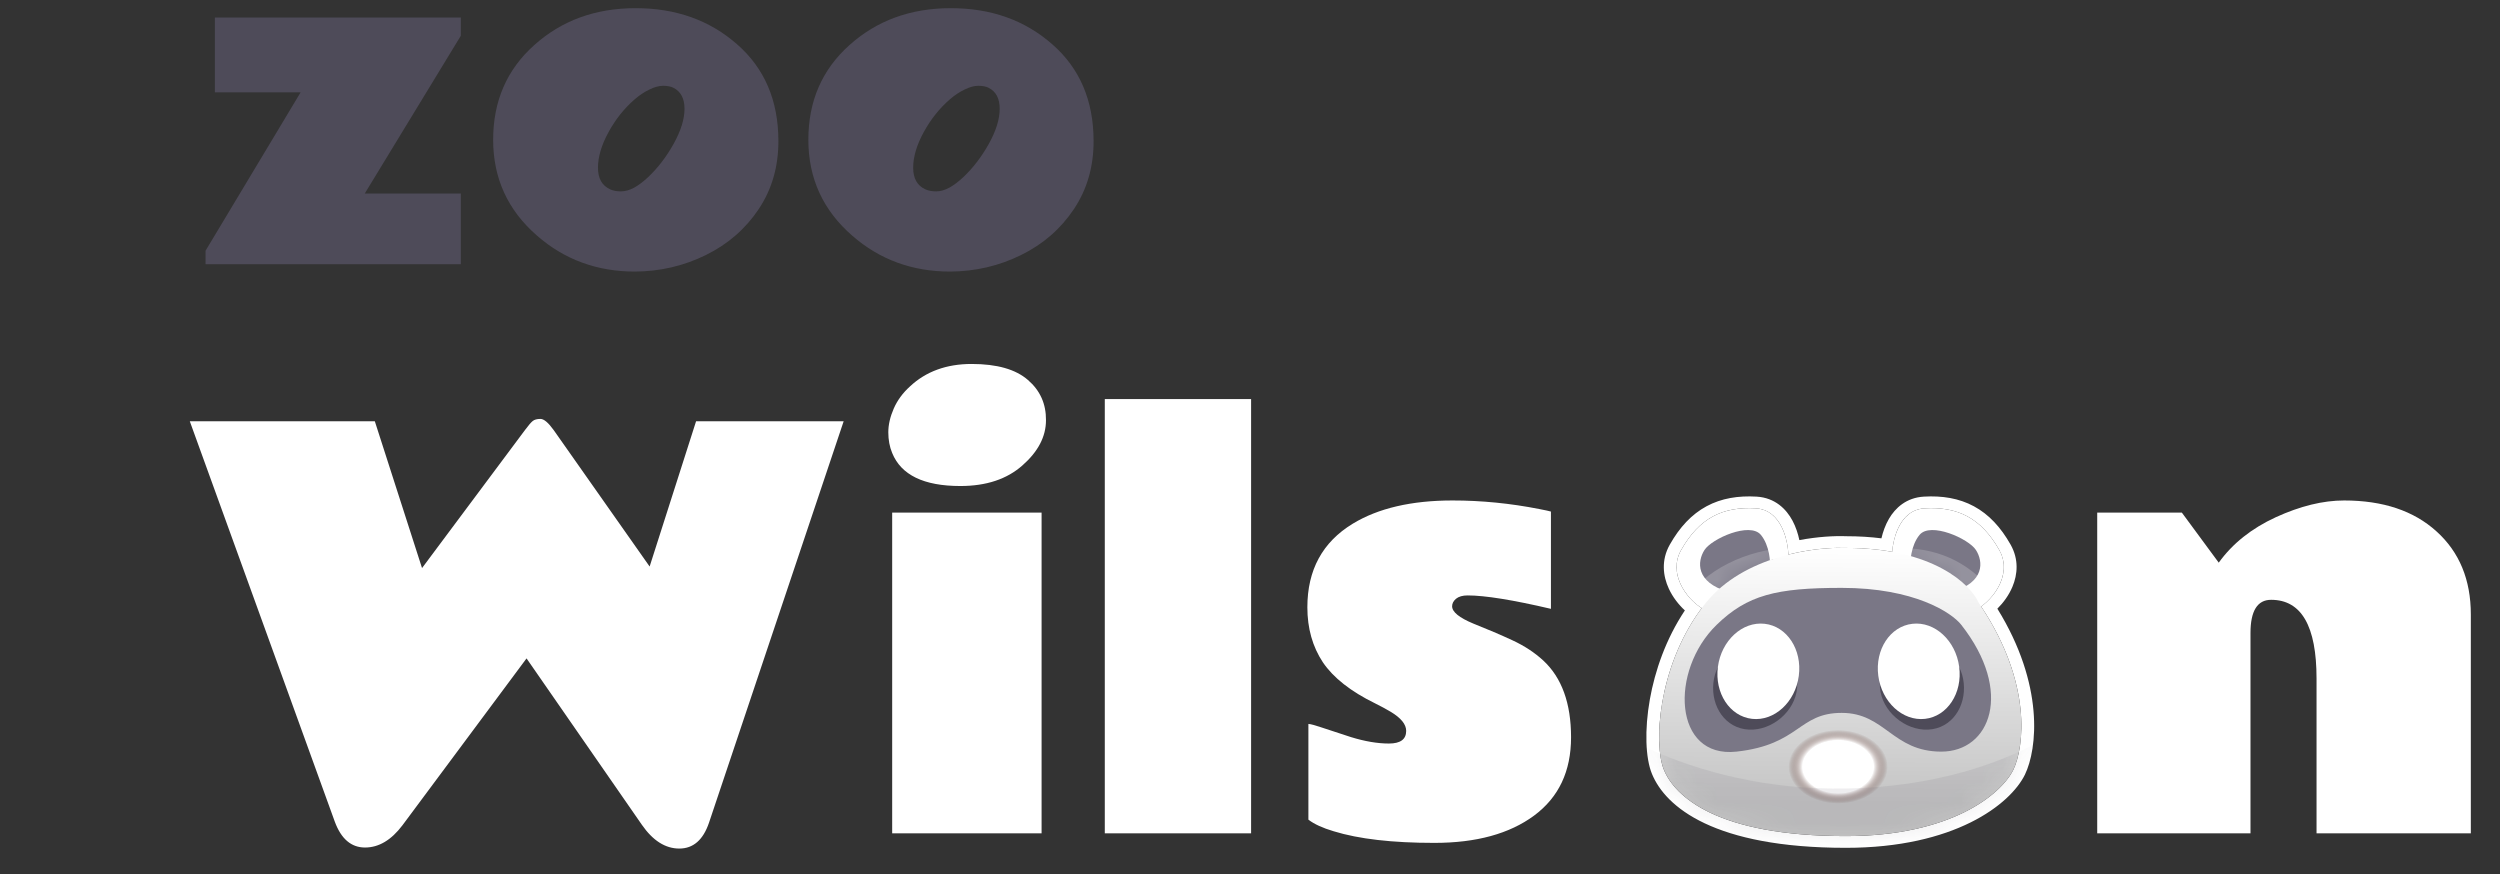 <svg width="123" height="43" viewBox="0 0 123 43" fill="none" xmlns="http://www.w3.org/2000/svg">
<rect x="0" y="0" width="123" height="43" fill="#333333" stroke="none"/>
<path d="M14.791 4.543H10.572V0.861H22.672V1.76L17.945 9.523H22.672V13H10.113V12.336L14.791 4.543ZM33.131 4.318C33 4.253 32.831 4.221 32.623 4.221C32.421 4.221 32.196 4.283 31.949 4.406C31.702 4.523 31.457 4.686 31.217 4.895C30.709 5.337 30.282 5.874 29.937 6.506C29.592 7.137 29.42 7.72 29.42 8.254C29.42 8.781 29.622 9.136 30.025 9.318C30.168 9.383 30.344 9.416 30.552 9.416C30.761 9.416 30.979 9.354 31.207 9.23C31.435 9.1 31.663 8.928 31.89 8.713C32.366 8.264 32.782 7.72 33.14 7.082C33.498 6.438 33.678 5.861 33.678 5.354C33.678 4.846 33.495 4.501 33.131 4.318ZM31.236 13.361C29.374 13.361 27.769 12.772 26.422 11.594C24.983 10.344 24.263 8.771 24.263 6.877C24.263 4.976 24.937 3.423 26.285 2.219C27.633 1.008 29.296 0.402 31.275 0.402C33.254 0.402 34.918 0.995 36.265 2.18C37.613 3.358 38.29 4.937 38.297 6.916C38.303 8.186 37.981 9.309 37.33 10.285C36.679 11.262 35.81 12.017 34.722 12.551C33.635 13.085 32.473 13.355 31.236 13.361ZM48.638 4.318C48.508 4.253 48.339 4.221 48.131 4.221C47.929 4.221 47.704 4.283 47.457 4.406C47.209 4.523 46.965 4.686 46.724 4.895C46.217 5.337 45.79 5.874 45.445 6.506C45.1 7.137 44.928 7.72 44.928 8.254C44.928 8.781 45.129 9.136 45.533 9.318C45.676 9.383 45.852 9.416 46.06 9.416C46.269 9.416 46.487 9.354 46.715 9.23C46.943 9.1 47.17 8.928 47.398 8.713C47.873 8.264 48.29 7.72 48.648 7.082C49.006 6.438 49.185 5.861 49.185 5.354C49.185 4.846 49.003 4.501 48.638 4.318ZM46.744 13.361C44.882 13.361 43.277 12.772 41.929 11.594C40.491 10.344 39.771 8.771 39.771 6.877C39.771 4.976 40.445 3.423 41.793 2.219C43.14 1.008 44.804 0.402 46.783 0.402C48.762 0.402 50.425 0.995 51.773 2.18C53.121 3.358 53.798 4.937 53.804 6.916C53.811 8.186 53.489 9.309 52.838 10.285C52.187 11.262 51.318 12.017 50.23 12.551C49.143 13.085 47.981 13.355 46.744 13.361Z" fill="#4E4B59"/>
<path fill-rule="evenodd" clip-rule="evenodd" d="M99.629 38.107L99.628 38.109C98.9 39.589 96.148 41.713 90.818 41.713C84.341 41.713 81.947 39.707 81.276 38.075C80.957 37.3 80.906 35.909 81.174 34.402C81.422 33.015 81.954 31.445 82.896 30.033C82.584 29.745 82.299 29.379 82.108 28.967C81.816 28.34 81.723 27.559 82.154 26.796C82.638 25.939 83.225 25.306 83.96 24.909C84.699 24.51 85.526 24.382 86.422 24.434C87.337 24.487 87.888 25.052 88.189 25.613C88.355 25.923 88.463 26.258 88.529 26.573C89.432 26.405 90.25 26.359 90.832 26.382C91.455 26.382 92.032 26.419 92.566 26.486C92.641 26.167 92.758 25.831 92.937 25.524C93.247 24.993 93.79 24.484 94.654 24.434C95.55 24.382 96.377 24.51 97.116 24.909C97.851 25.306 98.438 25.939 98.922 26.796C99.33 27.518 99.269 28.259 99.012 28.869C98.838 29.283 98.569 29.652 98.27 29.947C100.595 33.706 100.232 36.851 99.63 38.104L99.629 38.107ZM97.473 29.84C98.212 29.313 98.979 28.149 98.365 27.062C97.469 25.476 96.305 24.917 94.694 25.01C93.792 25.062 93.364 25.846 93.187 26.579C93.139 26.779 93.11 26.974 93.094 27.151C92.895 27.114 92.688 27.083 92.473 27.056C91.967 26.994 91.416 26.959 90.818 26.959C90.278 26.937 89.489 26.98 88.611 27.147C88.408 27.186 88.201 27.231 87.991 27.284C87.982 27.111 87.96 26.912 87.917 26.705C87.76 25.939 87.336 25.065 86.383 25.01C84.771 24.917 83.607 25.476 82.711 27.062C82.071 28.195 82.932 29.413 83.698 29.903C83.707 29.909 83.715 29.914 83.724 29.92C83.696 29.957 83.668 29.995 83.641 30.033C81.574 32.886 81.349 36.62 81.863 37.871C82.401 39.177 84.46 41.136 90.818 41.136C95.983 41.136 98.459 39.084 99.056 37.871C99.585 36.769 99.992 33.64 97.473 29.84Z" fill="white"/>
<path d="M94.694 25.01C93.404 25.084 93.082 26.658 93.082 27.435C94.944 27.435 96.544 29.176 97.111 30.047C97.917 29.704 99.081 28.33 98.365 27.062C97.469 25.476 96.305 24.917 94.694 25.01Z" fill="white"/>
<path d="M94.442 26.316C94.012 26.838 93.964 27.652 93.994 27.994L96.053 29.114C97.665 28.647 97.576 27.621 97.217 27.062C96.859 26.502 94.979 25.663 94.442 26.316Z" fill="#7A7786"/>
<g style="mix-blend-mode:multiply" opacity="0.2">
<mask id="mask0_5526_593" style="mask-type:alpha" maskUnits="userSpaceOnUse" x="93" y="25" width="6" height="6">
<path d="M94.694 25.01C93.404 25.084 93.082 26.658 93.082 27.435C94.944 27.435 96.544 29.176 97.111 30.047C97.917 29.704 99.081 28.33 98.365 27.062C97.469 25.476 96.305 24.917 94.694 25.01Z" fill="#9A4F01"/>
</mask>
<g mask="url(#mask0_5526_593)">
<path d="M98.159 29.256C97.039 27.802 95.561 27.006 93.651 26.965C93.217 26.955 92.428 26.992 92.148 27.183C93.429 27.709 96.66 29.445 97.439 31.52C97.996 30.967 98.715 29.978 98.159 29.256Z" fill="white"/>
</g>
</g>
<path d="M86.383 25.01C87.672 25.084 87.994 26.658 87.994 27.435C86.132 27.435 84.532 29.176 83.965 30.047C83.159 29.704 81.995 28.33 82.711 27.062C83.607 25.476 84.771 24.917 86.383 25.01Z" fill="white"/>
<path d="M86.635 26.316C87.064 26.838 87.112 27.652 87.082 27.994L85.023 29.114C83.411 28.647 83.501 27.621 83.859 27.062C84.217 26.502 86.097 25.663 86.635 26.316Z" fill="#7A7786"/>
<g style="mix-blend-mode:multiply" opacity="0.2">
<mask id="mask1_5526_593" style="mask-type:alpha" maskUnits="userSpaceOnUse" x="82" y="25" width="6" height="6">
<path d="M86.383 25.01C87.672 25.084 87.994 26.658 87.994 27.435C86.132 27.435 84.532 29.176 83.965 30.047C83.159 29.704 81.995 28.33 82.711 27.062C83.607 25.476 84.771 24.917 86.383 25.01Z" fill="#9A4F01"/>
</mask>
<g mask="url(#mask1_5526_593)">
<path d="M82.81 29.693C83.76 28.037 86.052 27.006 87.962 26.965C88.396 26.955 88.326 27.101 88.606 27.292C87.326 27.819 84.416 29.445 83.638 31.52C83.08 30.967 82.356 30.485 82.81 29.693Z" fill="white"/>
</g>
</g>
<path d="M83.923 29.664C85.785 27.351 89.296 26.896 90.818 26.959C95.116 26.959 96.966 28.762 97.355 29.664C100.005 33.544 99.593 36.752 99.056 37.871C98.459 39.084 95.984 41.136 90.818 41.136C84.46 41.136 82.401 39.177 81.864 37.871C81.326 36.566 81.595 32.555 83.923 29.664Z" fill="url(#paint0_linear_5526_593)"/>
<ellipse cx="90.434" cy="37.725" rx="3.555" ry="2.571" fill="url(#paint1_radial_5526_593)"/>
<ellipse cx="90.43" cy="36.908" rx="0.947" ry="0.481" fill="white"/>
<path d="M84.458 30.742C85.974 29.27 87.4 28.923 90.61 28.923C94.177 28.923 96.019 30.136 96.495 30.742C99.081 34.035 97.922 36.98 95.514 36.98C93.107 36.98 92.75 35.074 90.61 35.074C88.47 35.074 88.559 36.634 85.439 36.98C82.318 37.327 82.14 32.995 84.458 30.742Z" fill="#7A7786"/>
<path d="M88.39 34.047C88.174 35.187 86.963 36.055 85.841 35.876C84.72 35.696 84.112 34.537 84.328 33.397C84.544 32.257 85.629 31.478 86.751 31.657C87.872 31.837 88.606 32.907 88.39 34.047Z" fill="#4E4B59"/>
<ellipse rx="2.002" ry="2.36" transform="matrix(0.994 0.111 -0.131 0.991 86.511 33.029)" fill="white"/>
<ellipse rx="1.346" ry="1.692" transform="matrix(0.994 0.111 -0.131 0.991 86.695 32.774)" fill="white"/>
<path d="M92.523 34.047C92.74 35.187 93.95 36.055 95.072 35.876C96.194 35.696 96.802 34.537 96.585 33.397C96.369 32.257 95.284 31.478 94.162 31.657C93.041 31.837 92.307 32.907 92.523 34.047Z" fill="#4E4B59"/>
<ellipse rx="2.002" ry="2.36" transform="matrix(-0.994 0.111 0.131 0.991 94.402 33.029)" fill="white"/>
<ellipse rx="1.346" ry="1.692" transform="matrix(-0.994 0.111 0.131 0.991 94.218 32.774)" fill="white"/>
<g style="mix-blend-mode:multiply" opacity="0.1">
<mask id="mask2_5526_593" style="mask-type:alpha" maskUnits="userSpaceOnUse" x="81" y="26" width="19" height="16">
<path d="M83.923 29.664C85.785 27.351 89.296 26.896 90.818 26.959C95.116 26.959 96.966 28.762 97.355 29.664C100.005 33.544 99.593 36.752 99.056 37.871C98.459 39.084 95.984 41.136 90.818 41.136C84.46 41.136 82.401 39.177 81.864 37.871C81.326 36.566 81.595 32.555 83.923 29.664Z" fill="#B66919"/>
</mask>
<g mask="url(#mask2_5526_593)">
<path d="M92.394 38.718C84.215 39.385 78.465 35.785 76.612 33.901C78.704 39.156 82.4 44.053 92.786 43.207C101.095 42.53 104.83 35.143 105.66 31.535C104.646 33.651 100.573 38.052 92.394 38.718Z" fill="#4E4B59"/>
</g>
</g>
<path d="M18.441 20.726L20.764 27.949L25.83 21.157C25.999 20.929 26.126 20.781 26.211 20.713C26.295 20.645 26.422 20.611 26.591 20.611C26.761 20.611 26.977 20.793 27.239 21.157L31.962 27.873L34.247 20.726H41.508L34.882 40.48C34.594 41.326 34.107 41.749 33.422 41.749C32.736 41.749 32.122 41.36 31.581 40.581L25.906 32.393L19.799 40.606C19.249 41.334 18.636 41.698 17.959 41.698C17.282 41.698 16.786 41.275 16.473 40.429L9.338 20.726H18.441ZM47.805 17.907C49.049 17.907 49.972 18.17 50.573 18.694C51.174 19.211 51.47 19.871 51.462 20.675C51.462 21.479 51.076 22.219 50.306 22.896C49.544 23.574 48.525 23.912 47.247 23.912C45.452 23.912 44.335 23.37 43.895 22.287C43.768 21.982 43.705 21.644 43.705 21.271C43.705 20.899 43.794 20.51 43.971 20.104C44.149 19.697 44.416 19.333 44.771 19.012C45.558 18.275 46.57 17.907 47.805 17.907ZM51.246 41H43.895V25.22H51.246V41ZM61.554 41H54.356V19.634H61.554V41ZM76.306 29.955C74.427 29.515 73.061 29.295 72.206 29.295C71.96 29.295 71.77 29.35 71.634 29.46C71.507 29.57 71.444 29.693 71.444 29.828C71.444 30.107 71.791 30.391 72.485 30.679C73.187 30.958 73.831 31.233 74.415 31.504C74.999 31.775 75.502 32.105 75.925 32.494C76.84 33.34 77.296 34.602 77.296 36.277C77.296 37.945 76.691 39.227 75.481 40.124C74.271 41.021 72.633 41.47 70.568 41.47C68.503 41.47 66.853 41.279 65.617 40.898C65.075 40.738 64.66 40.547 64.373 40.327V35.617C64.491 35.626 64.698 35.681 64.995 35.782C65.291 35.884 65.782 36.045 66.467 36.265C67.153 36.476 67.775 36.582 68.334 36.582C68.901 36.582 69.184 36.375 69.184 35.96C69.184 35.638 68.93 35.325 68.422 35.02C68.194 34.885 67.936 34.745 67.648 34.602C66.455 34.018 65.6 33.345 65.084 32.583C64.576 31.813 64.322 30.912 64.322 29.879C64.322 28.042 65.067 26.671 66.556 25.766C67.809 25.004 69.447 24.623 71.469 24.623C72.883 24.623 74.3 24.763 75.722 25.042C76.027 25.101 76.222 25.144 76.306 25.169V29.955Z" fill="white"/>
<path d="M111.739 29.511C111.062 29.511 110.724 30.057 110.724 31.148V41H103.183V25.22H107.347L109.162 27.683C109.839 26.743 110.774 25.998 111.968 25.448C113.17 24.898 114.291 24.623 115.332 24.623C117.245 24.623 118.76 25.131 119.877 26.146C121.003 27.162 121.565 28.525 121.565 30.234V41H113.974V33.383C113.974 30.801 113.229 29.511 111.739 29.511Z" fill="white"/>
<defs>
<linearGradient id="paint0_linear_5526_593" x1="90.645" y1="26.965" x2="90.537" y2="41.136" gradientUnits="userSpaceOnUse">
<stop stop-color="white"/>
<stop offset="0.885" stop-color="#C4C4C4"/>
</linearGradient>
<radialGradient id="paint1_radial_5526_593" cx="0" cy="0" r="1" gradientUnits="userSpaceOnUse" gradientTransform="translate(90.434 37.725) rotate(90) scale(2.16 2.913)">
<stop offset="0.599" stop-color="white"/>
<stop offset="0.839" stop-color="#4E2219" stop-opacity="0"/>
</radialGradient>
</defs>
</svg>
